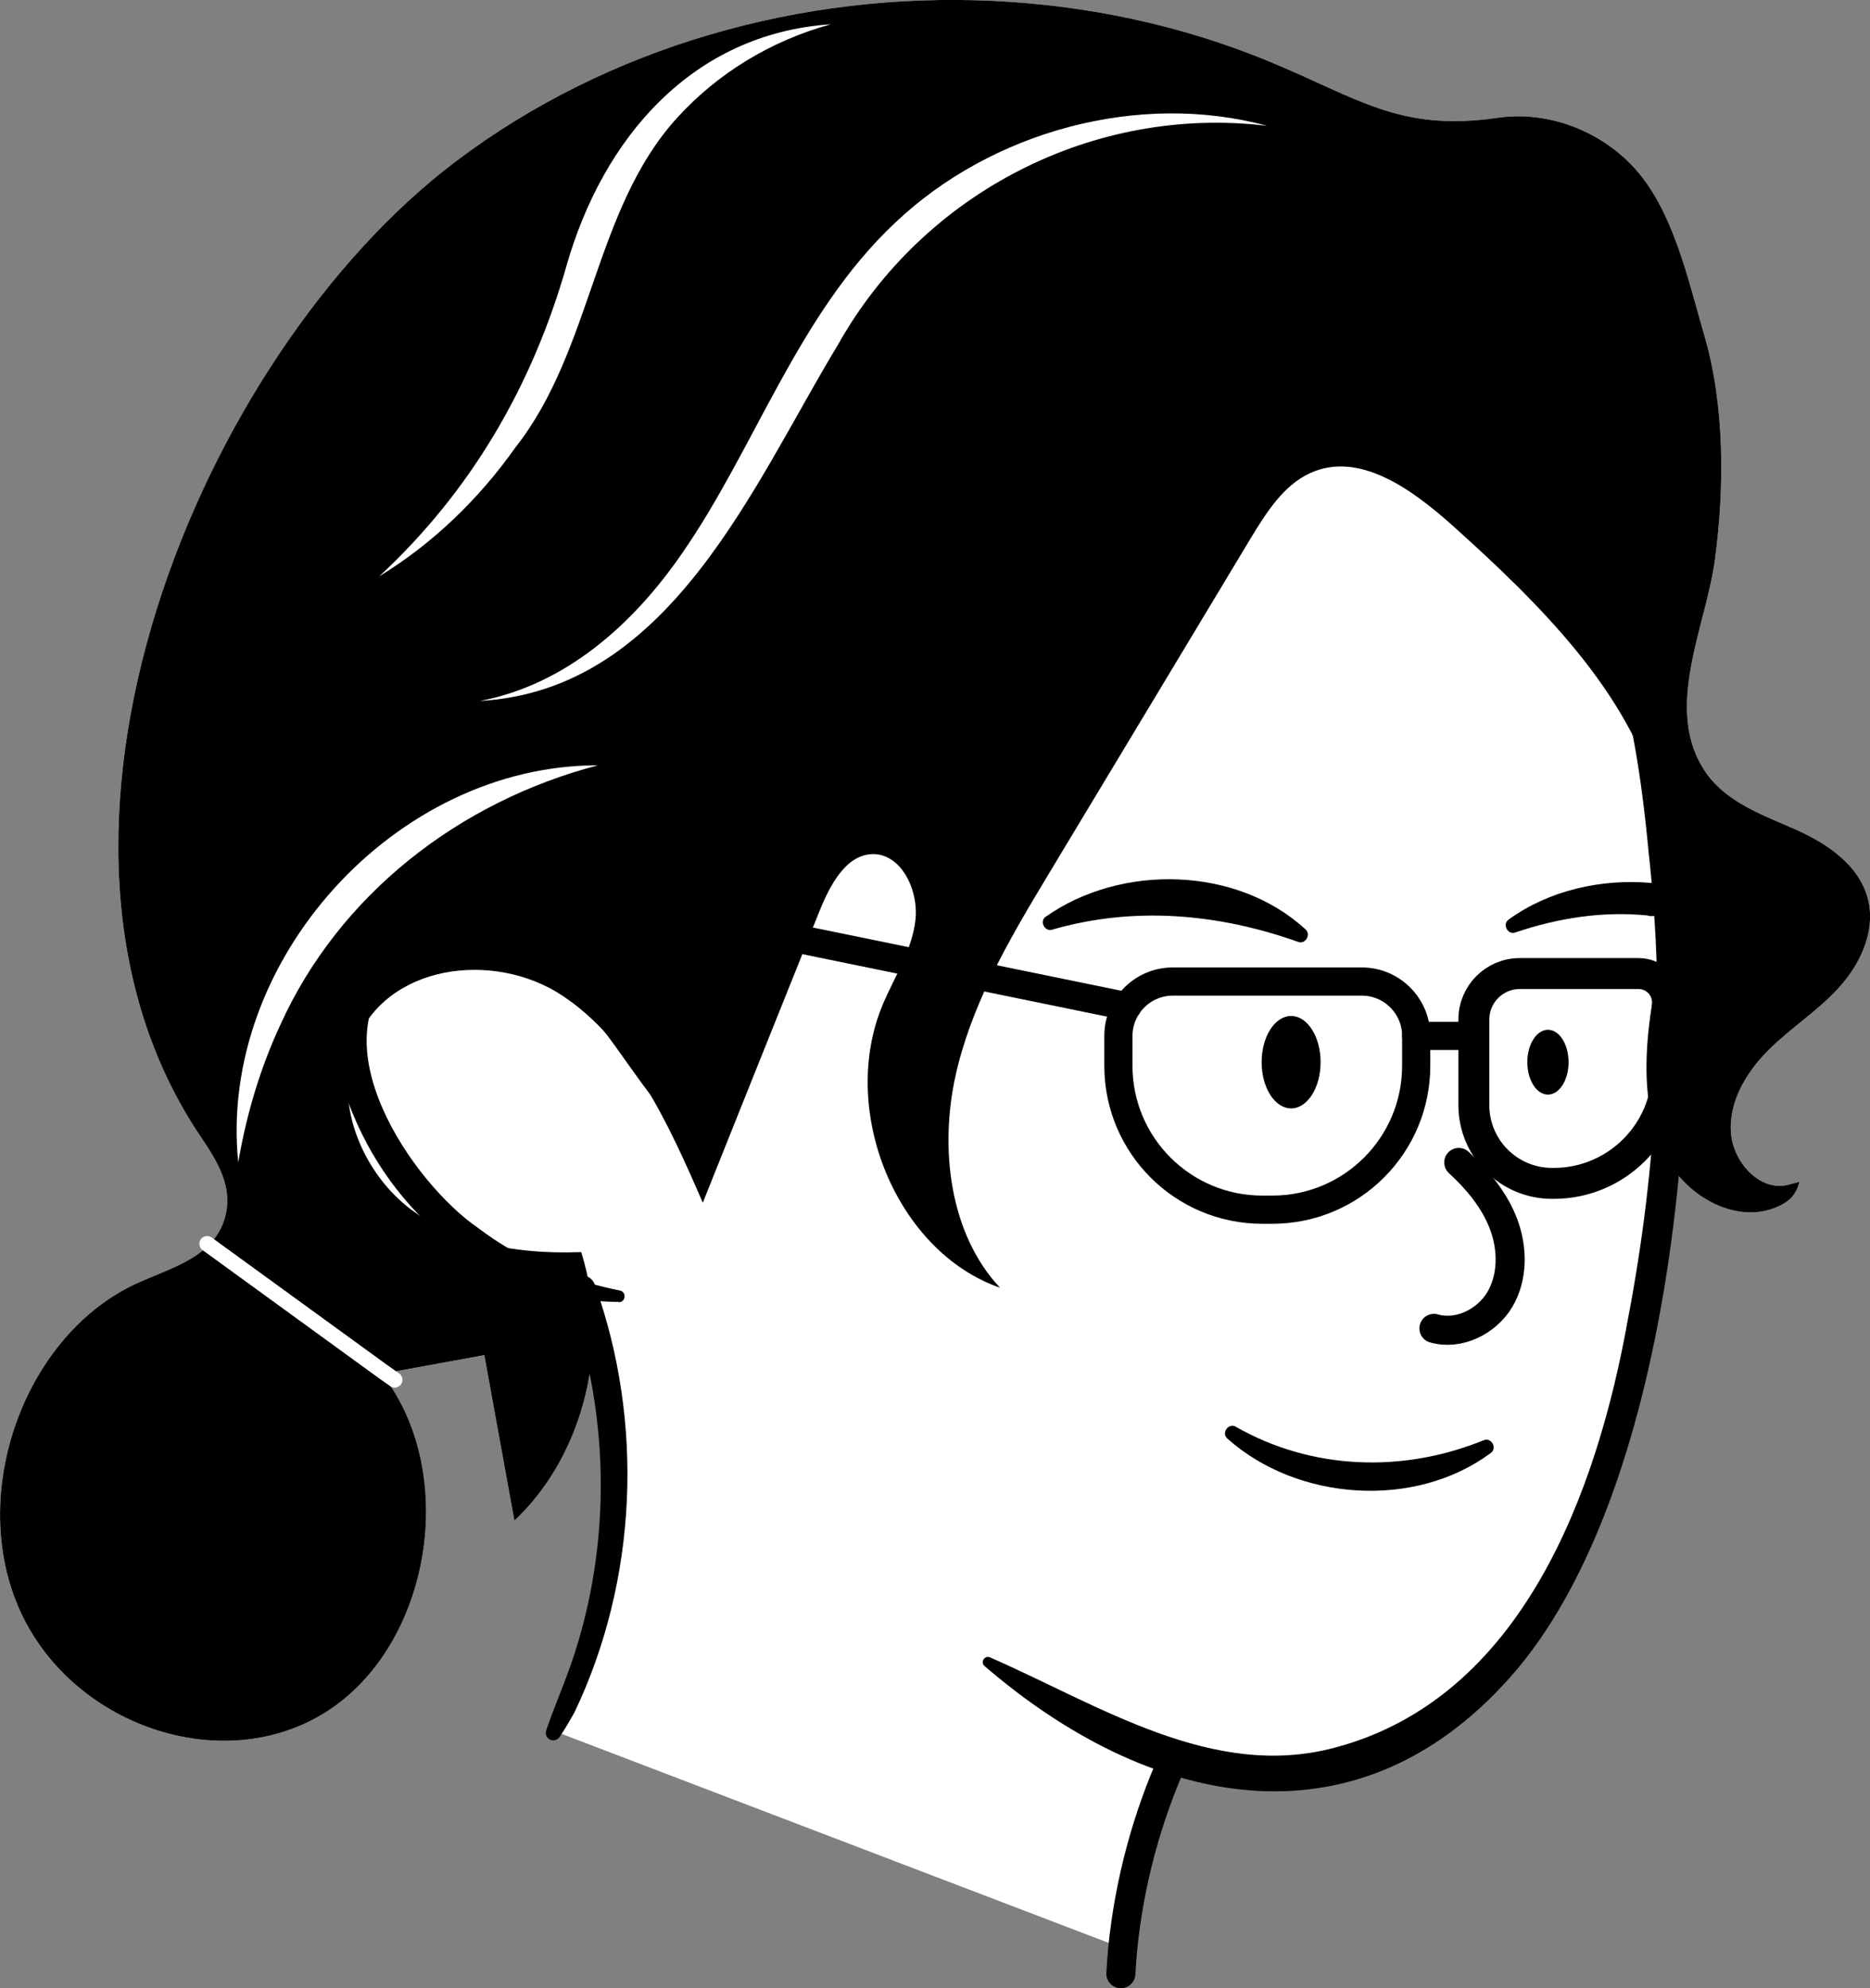<?xml version="1.0" encoding="UTF-8"?>
<svg id="Layer_1" data-name="Layer 1" xmlns="http://www.w3.org/2000/svg" viewBox="0 0 128.73 136.83">
  <rect x="0" y="0" width="128.73" height="136.83" fill="#808080" stroke="none"/>
  <defs>
    <style>
      .cls-1 {
        fill: #fff;
      }

      .cls-2 {
        stroke: #fff;
        stroke-width: 1.07px;
      }

      .cls-2, .cls-3, .cls-4, .cls-5, .cls-6 {
        fill: none;
      }

      .cls-2, .cls-4, .cls-5, .cls-6 {
        stroke-linecap: round;
        stroke-linejoin: round;
      }

      .cls-4 {
        stroke-width: 2.13px;
      }

      .cls-4, .cls-5, .cls-6 {
        stroke: #000;
      }

      .cls-5 {
        stroke-width: 1.94px;
      }

      .cls-6 {
        stroke-width: 2px;
      }
    </style>
  </defs>
  <path class="cls-1" d="M121.84,72.17c-1.51,1.47-2.79,3.48-2.69,5.66,.09,2.19,2.11,4.3,4.07,3.67,.17-.05,.48-.11,.65-.17-.16,.68-.49,1.15-1.06,1.49-2.76,1.62-6.43-.15-8.05-3.05-.03-.05-.06-.11-.08-.16-.46,5.07-1.26,10.11-2.41,15.07-1.42,6.18-3.44,12.34-7.14,17.48-3.7,5.15-9.31,9.19-15.62,9.81-2.97,.3-5.86-.15-8.68-1.06-1.88,4.16-3.08,8.62-3.54,13.17-13.05-4.98-26.1-9.97-39.14-14.95,4.38-8.5,5.3-18.68,2.68-27.86,.07,5.01-1.89,10.07-5.42,13.38-.69-3.79-1.38-7.59-2.07-11.39-2.27,.41-4.53,.83-6.8,1.24-.08,.02-.17,.03-.25,.05,5.36,6.87,3.35,18.7-3.83,23.26-7.19,4.56-17.68,.92-21.19-7.2-3.5-8.13,.57-18.93,8.28-22.35,1.65-.74,3.59-1.33,4.83-2.58,.4-.41,.73-.88,.96-1.46,.89-2.3-.33-4.22-1.51-5.97C-.07,57.71,13.73,24.41,31.4,11.09,41.88,3.18,55.23-.55,68.3,.06c6.53,.3,13.03,1.67,19.07,4.17,6.11,2.52,8.97,4.86,15.7,3.88,3.35-.49,6.89,.77,9.31,3.31,2.79,2.94,3.81,7.79,4.94,11.64,1.42,4.84,1.4,10.53,.73,15.49-.62,4.62-3.62,10.34-.59,14.66,1.45,2.04,3.9,2.88,6.11,3.86,2.22,.98,4.55,2.52,5.07,5.03,.43,2.14-.64,4.33-2.07,5.89-1.43,1.57-3.22,2.7-4.73,4.18Z"/>
  <g>
    <g>
      <path d="M42.61,89.6c-8.24-.06-15.23-5.42-18.33-12.97-2.86-6.74,.27-13.98,8.29-13.53,6.49,.3,10.66,6.07,13.82,11.03,0,0-1.79,.08-1.79,.08,4.14-7.7,8.95-15.04,14.38-21.9,5.48-6.86,11.37-13.3,18.08-19.02,7-5.87,16.61-9.86,25.04-4.22,9.86,6.24,12.52,18.56,13.45,29.37,1.83,16.2-.44,44.46-11.6,57-10.79,12.13-25,8.85-36.17-.78-.32-.27,.01-.76,.37-.6,7.57,3.31,15.33,8.47,23.75,6.21,12.88-3.41,18.04-17.58,20.17-29.51,2.02-10.54,2.61-21.43,1.42-32.11-.59-6.29-1.63-12.88-4.44-18.53-3.47-7.27-11.38-13.57-19.73-11.17-8.29,2.31-14.37,8.92-20.24,14.91-2.96,3.13-5.79,6.39-8.46,9.77-5.36,6.76-10.11,13.99-14.2,21.58-.27,.51-.91,.7-1.42,.42-2.45-3.11-4.36-6.74-7.64-8.77-2.79-1.92-6.96-2.41-9.76-.41-6.02,5.12,.85,15.01,5.3,18.05,2.87,2.18,6.22,3.61,9.75,4.31,.51,.08,.43,.83-.07,.81h0Z"/>
      <path class="cls-6" d="M80.83,120.91c-1.88,4.16-3.08,8.62-3.54,13.17-.05,.58-.1,1.17-.13,1.75"/>
      <path d="M37.6,119.09c.35-1.07,.97-2.56,1.37-3.63,3.18-8.4,3.15-17.9,.11-26.33-.46-1.24,1.41-1.96,1.88-.69,3.39,9.48,2.92,20.31-1.41,29.4-.33,.58-.66,1.17-1.04,1.71-.16,.23-.48,.29-.72,.13-.19-.13-.26-.37-.19-.58h0Z"/>
      <path d="M85.07,98.19c5.25,2.99,11.5,3.19,17.06,.93,.53-.23,.96,.54,.5,.87-5.23,3.89-13.32,3.32-18.14-.99-.44-.38,.09-1.11,.59-.81h0Z"/>
      <path d="M71.99,63.09c5.18-3.66,13.17-3.48,17.89,.88,.39,.36-.03,1.04-.52,.85-5.49-1.95-11.3-2.47-16.93-.84-.52,.16-.89-.59-.44-.9h0Z"/>
      <path d="M103.86,63.28c2.76-2,6.35-2.81,9.75-2.52,.49,.02,1,.11,1.36,.81,.48,.96-.97,1.68-1.57,1.43-3.09-.3-6.11,.17-9.08,1.17-.53,.2-.93-.57-.46-.89h0Z"/>
      <path class="cls-6" d="M100.42,80c1.31,1.21,2.48,2.61,3.1,4.28s.63,3.62-.27,5.15c-.91,1.53-2.83,2.48-4.54,1.99"/>
      <ellipse cx="88.88" cy="73.1" rx="2.03" ry="3.18"/>
      <ellipse cx="106.56" cy="73.1" rx="1.42" ry="2.23"/>
    </g>
    <g>
      <path class="cls-5" d="M80.74,67.55h13.01c2.06,0,3.74,1.68,3.74,3.74v2.06c0,5.46-4.43,9.9-9.9,9.9h-.7c-5.46,0-9.9-4.43-9.9-9.9v-2.06c0-2.06,1.68-3.74,3.74-3.74Z"/>
      <path class="cls-4" d="M104.62,67h8.18c1.1,0,1.99,.89,1.99,1.99v4.62c0,4.32-3.51,7.83-7.83,7.83h-.12c-2.97,0-5.38-2.41-5.38-5.38v-5.9c0-1.74,1.41-3.16,3.16-3.16Z"/>
      <line class="cls-5" x1="46.87" y1="62.96" x2="77.6" y2="69.26"/>
      <line class="cls-5" x1="97.49" y1="71.29" x2="101.46" y2="71.29"/>
    </g>
    <g>
      <g>
        <path d="M121.84,72.17c-1.51,1.47-2.79,3.48-2.69,5.66,.09,2.19,2.11,4.3,4.07,3.67,.17-.05,.48-.11,.65-.17-.16,.68-.49,1.15-1.06,1.49-2.76,1.62-6.43-.15-8.05-3.05-.03-.05-.06-.11-.08-.16-.38-.71-.66-1.45-.87-2.23-.63-2.36-.54-4.98-.21-7.45,.12-.84,.26-1.69,.4-2.53,.31-1.78,.64-3.57,.77-5.36,.03-.22,.05-.43,.05-.64,.04-.5,.05-.99,.04-1.48-.03-1.64-.26-3.22-.67-4.73-2.03-7.59-8.29-13.71-14.14-18.97-2.81-2.52-6.46-5.2-9.84-3.67-1.85,.83-3.05,2.74-4.14,4.54-4.61,7.67-9.23,15.33-13.84,22.99-1.42,2.36-2.85,4.75-4.05,7.24-1.02,2.14-1.88,4.36-2.4,6.7-1.12,5.07-.39,10.93,3.06,14.6-7.09-2.46-11.11-12.11-8.1-19.42,.44-1.05,.99-2.06,1.46-3.1,.37-.87,.69-1.76,.81-2.71,.27-2.1-.96-4.64-2.93-4.61-1.85,.03-2.96,2.15-3.69,3.98-.27,.66-.53,1.33-.79,1.99-2.41,6.01-4.82,12.01-7.22,18.02-2.34-5.4-4.93-11.1-9.65-14.24s-12.2-2.2-14.29,3.32c-.05,.13-.1,.27-.13,.41-1.26,3.96,.77,8.57,4,10.99,1.23,.92,2.6,1.58,4.03,2.02h.01c2.45,.79,5.1,.99,7.66,.9,.28,.89,.49,1.81,.63,2.74,.11,.78,.18,1.57,.19,2.36,.07,5.01-1.89,10.07-5.42,13.38-.69-3.79-1.38-7.59-2.07-11.39-2.27,.41-4.53,.83-6.8,1.24-.08,.02-.17,.03-.25,.05,5.36,6.87,3.35,18.7-3.83,23.26-7.19,4.56-17.68,.92-21.19-7.2-3.5-8.13,.57-18.93,8.28-22.35,1.65-.74,3.59-1.33,4.83-2.58,.4-.41,.73-.88,.96-1.46,.89-2.3-.33-4.22-1.51-5.97C-.07,57.71,13.73,24.41,31.4,11.09,41.88,3.18,55.23-.55,68.3,.06c6.53,.3,13.03,1.67,19.07,4.17,6.11,2.52,8.97,4.86,15.7,3.88,3.35-.49,6.89,.77,9.31,3.31,2.79,2.94,3.81,7.79,4.94,11.64,1.42,4.84,1.4,10.53,.73,15.49-.62,4.62-3.62,10.34-.59,14.66,1.45,2.04,3.9,2.88,6.11,3.86,2.22,.98,4.55,2.52,5.07,5.03,.43,2.14-.64,4.33-2.07,5.89-1.43,1.57-3.22,2.7-4.73,4.18Z"/>
        <path class="cls-2" d="M14.26,85.6c4.01,2.91,8.01,5.82,12.02,8.73,.31,.23,.58,.4,.89,.63"/>
      </g>
      <g>
        <path class="cls-1" d="M87.24,8.66c-11.96-1.45-23.68,4.61-29.54,15.04-5.83,9.61-11.53,23.79-24.66,24.54,5.94-1.13,10.58-5.32,13.9-10.14,5.05-7.26,7.98-16.48,14.67-22.76,6.67-6.33,16.82-9.07,25.62-6.68h0Z"/>
        <path class="cls-1" d="M57.2,1.67c-4.14,1.13-7.81,3.39-10.57,6.42-5.74,6.28-5.84,15.97-11.14,22.69-2.52,3.57-5.71,6.64-9.38,8.88,6.32-5.86,10.52-13.09,12.88-21.34C41.49,9.52,47.64,2.31,57.2,1.67h0Z"/>
        <path class="cls-1" d="M41.16,52.67c-9.53,2.49-17.81,8.88-21.88,17.9-1.37,2.95-2.31,6.11-2.88,9.42-1.4-13.88,10.82-27.35,24.77-27.32h0Z"/>
      </g>
    </g>
  </g>
  <path class="cls-3" d="M77.29,134.08c-13.05-4.98-26.1-9.97-39.14-14.95"/>
</svg>